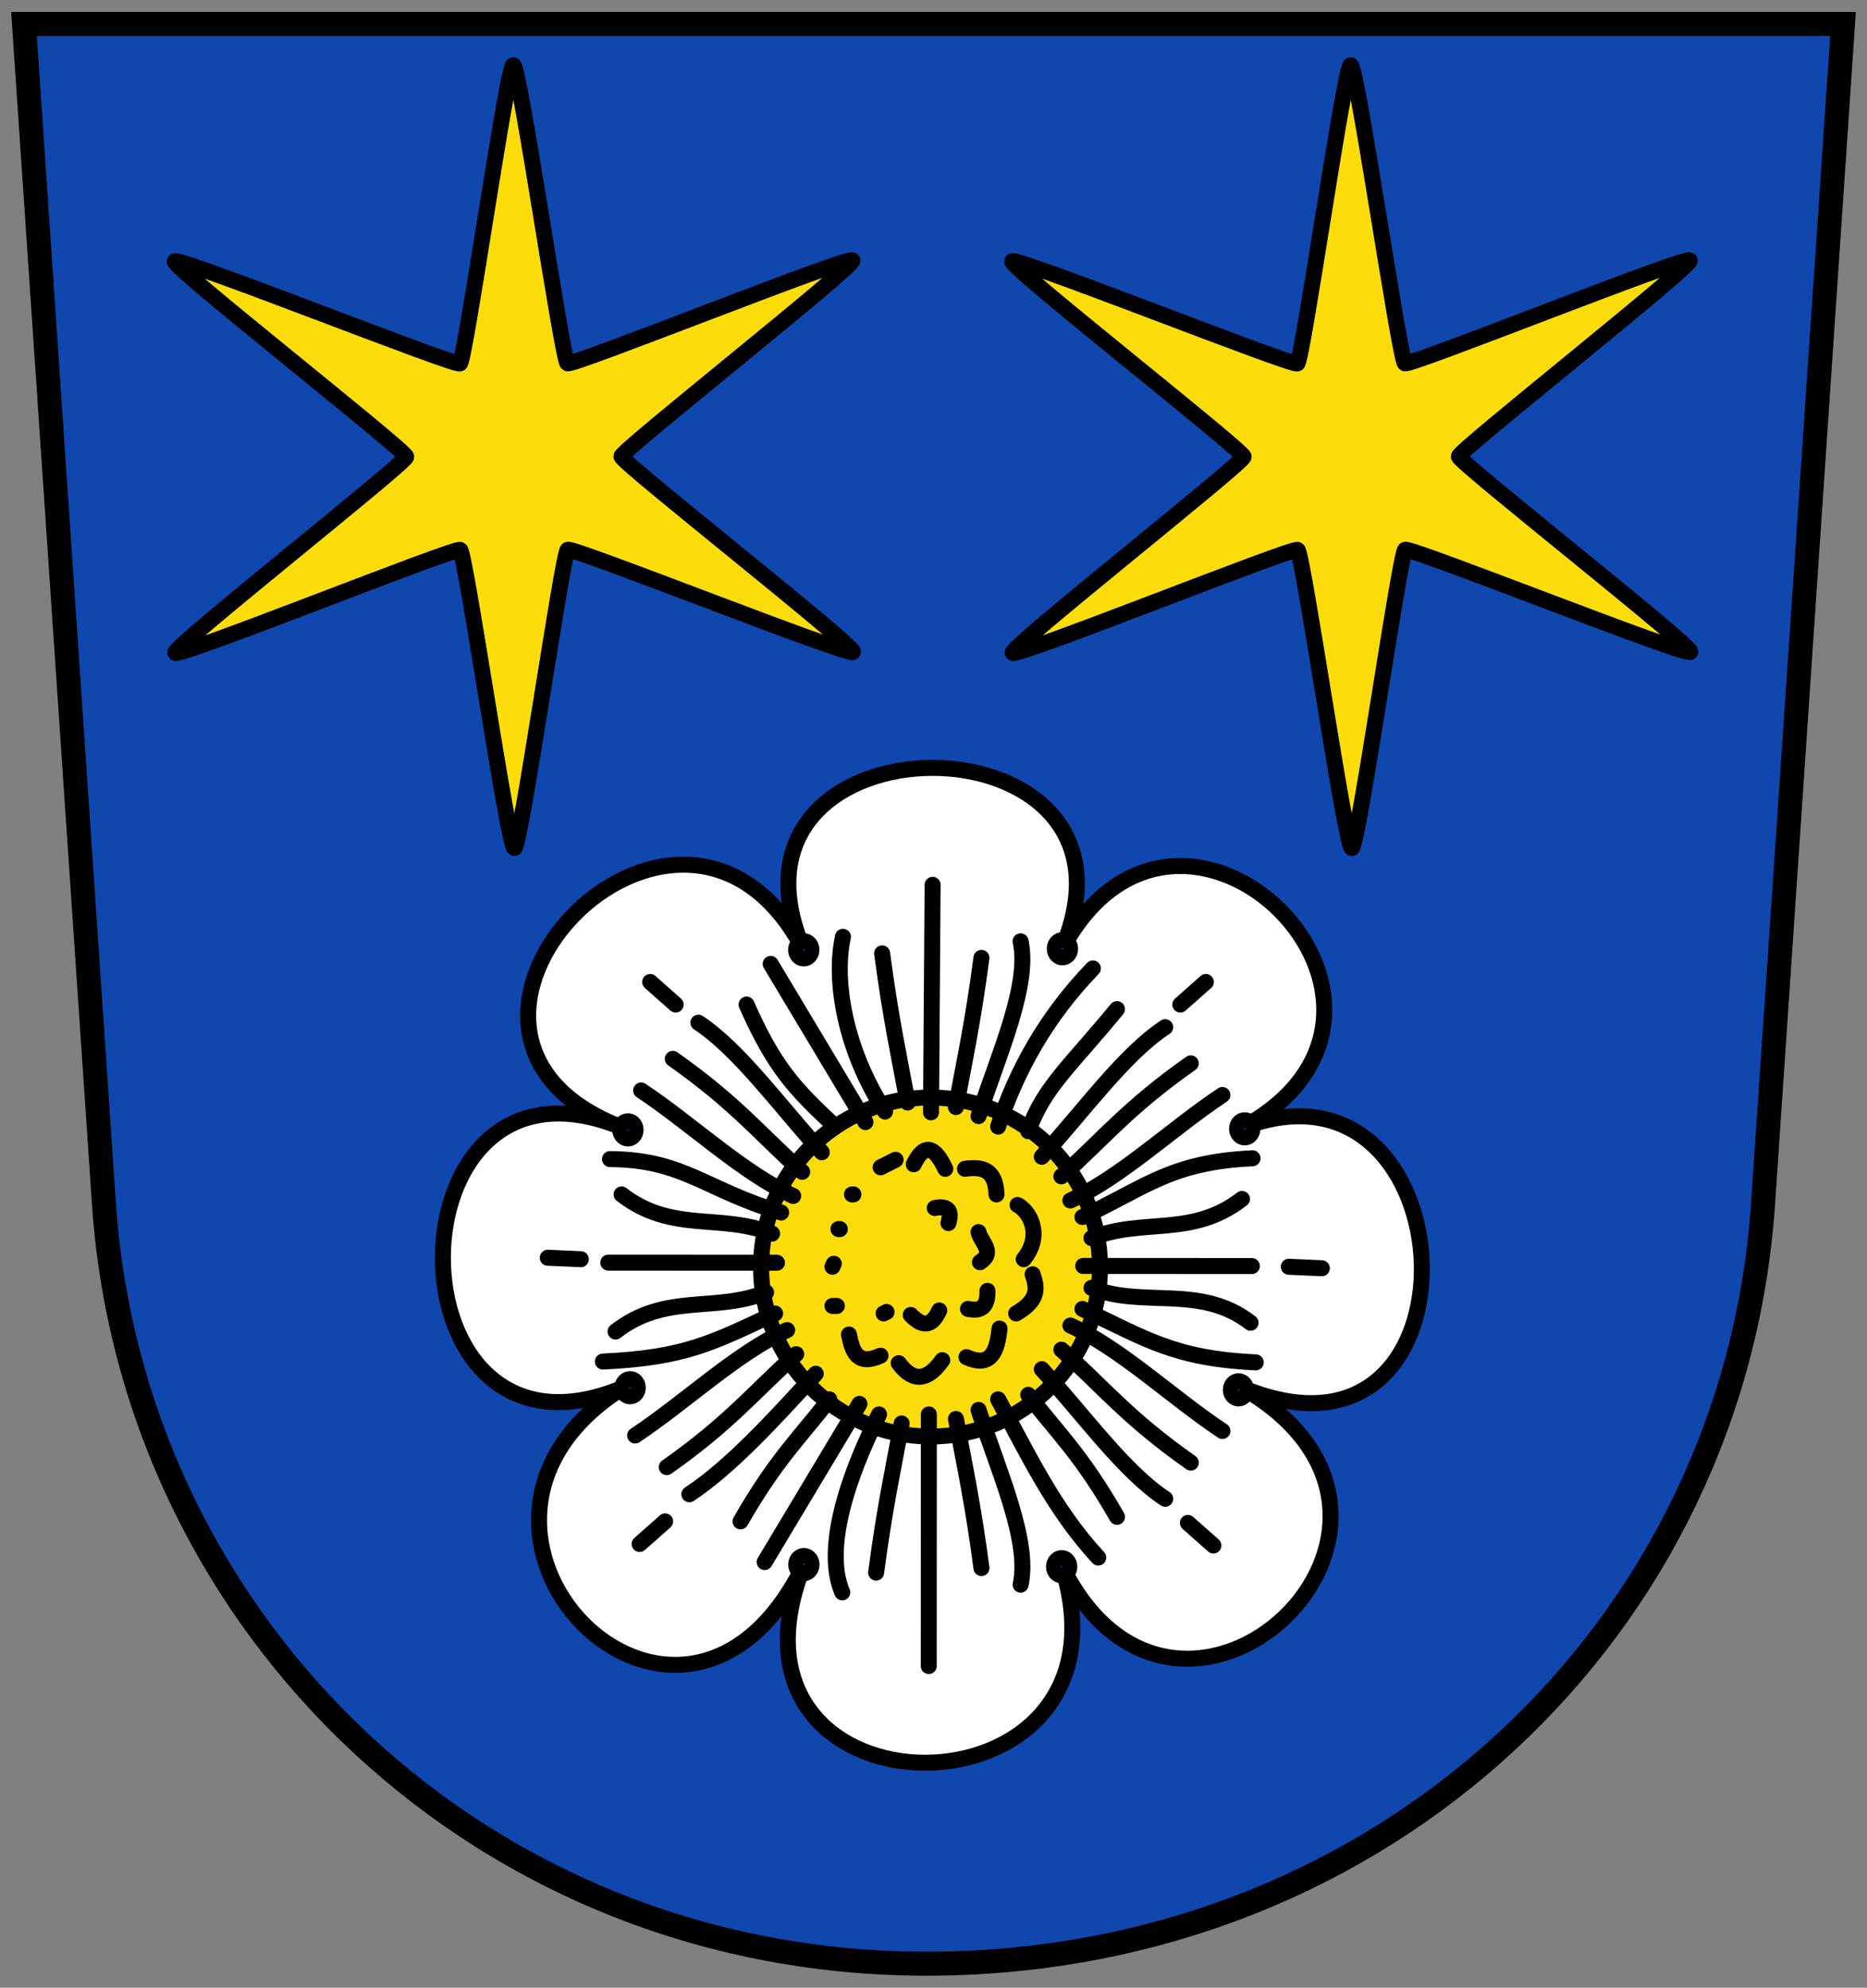 <!-- Created with Inkscape (http://www.inkscape.org/) -->
<svg xmlns:rdf="http://www.w3.org/1999/02/22-rdf-syntax-ns#" xmlns="http://www.w3.org/2000/svg" height="497" width="467" version="1.1" xmlns:cc="http://creativecommons.org/ns#" xmlns:xlink="http://www.w3.org/1999/xlink" xmlns:dc="http://purl.org/dc/elements/1.1/">
 <rect width="100%" height="100%" fill="#808080" stroke="none"/>
 <defs></defs>

 <g transform="translate(0,25)">
  <g transform="translate(20.246,0)">
   <path stroke-linejoin="miter" d="m-14.246-19.01,455,0-20,295c-7.175,105.84-94.421,188.93-207.13,190-112.71,1.07-200.71-84.432-207.87-190z" stroke="#000" stroke-linecap="butt" stroke-miterlimit="4" stroke-dasharray="none" stroke-width="6" fill="#0f47af"/>
   <path id="path5668" stroke-linejoin="round" d="m174.8,184.07c-0.863,1.073-59.192-33.444-60.476-32.946-1.284,0.498-21.108,65.311-22.469,65.1-1.361-0.211-0.633-67.984-1.706-68.847-1.073-0.863-67.115,14.375-67.613,13.091-0.498-1.284,58.559-34.54,58.77-35.901,0.211-1.361-46.007-50.936-45.143-52.009,0.863-1.073,59.192,33.444,60.476,32.946,1.284-0.498,21.108-65.311,22.469-65.1,1.361,0.211,0.633,67.984,1.706,68.847,1.073,0.863,67.115-14.375,67.613-13.091,0.498,1.284-58.559,34.54-58.77,35.901-0.211,1.361,46.007,50.936,45.143,52.009z" transform="matrix(1.087,-0.17,0.17,1.087,-28.19,-32.375)" stroke-dashoffset="0" stroke="#000" stroke-linecap="round" stroke-miterlimit="4" stroke-dasharray="none" stroke-width="3.636" fill="#fcdd09"/>
   <use xlink:href="#path5668" transform="translate(209.463,3.3009081e-4)" height="496" width="427" y="0" x="0" fill="#fcdd09"/>
   <path stroke-linejoin="round" d="m135.53,257c-61.986-23.391,13.87-103.12,45-45-25-60,90-60,65,0,30-55,100,15,45,45,57.208-22.116,62.409,90.769,0,65,58.817,34.035-15.414,103.76-45,45,20,65-90,65-65,0-31.219,61.889-100.67-9.94-45-45-60,25-60-90,0-65z" stroke="#000" stroke-linecap="round" stroke-miterlimit="4" stroke-dasharray="none" stroke-width="4" fill="#FFF"/>
   <path stroke-linejoin="round" d="m291.97,356.42c0,23.407-18.807,42.382-42.006,42.382s-42.006-18.975-42.006-42.382,18.807-42.382,42.006-42.382,42.006,18.975,42.006,42.382z" transform="matrix(1.009,0,0,1,-39.709,-64.617)" stroke-dashoffset="0" stroke="#000" stroke-linecap="round" stroke-miterlimit="4" stroke-dasharray="none" stroke-width="3.983" fill="#fcdd09"/>
   <path stroke-linejoin="round" d="m200.78,303.41,0.729-0.371m-8.64-29.391,0.352,0.006m6.806-6.787,3.743-1.878m-14.291,17.324,0.352,0.006m-1.859,9.413,0.352-0.748m-0.352,10.543,1.106,0.006m18.484,2.255c3.534,3.67,5.598,2.201,7.133-1.125m7.183-0.382c2.879,0.587,4.99-0.107,4.873-4.515m-9.77-16.959c1.033-3.425-0.435-4.349-3.415-3.762m-5.25-10.931c2.629-5.398,5.258-4.512,7.887,1.136m4.922-0.006c4.196-0.605,7.671,0.051,7.887,6.41m6.806,16.194c4.873-6.057,1.514-11.968-1.532-13.557m-0.352,27.119c6.006-3.495,5.14-6.646,4.119-9.789m-16.552,20.715c6.041,2.743,7.695-1.358,8.264-7.152m-25.216,8.659c3.634,4.896,7.267,4.401,10.901-0.748m-23.333-6.41c0.818,4.295,2.123,7.909,7.887,5.28m-60.252,47.086,6.38-5.645m-10.901-81.751c12.55,9.721,24.722,4.643,37.649,9.789m-40.552-18.629c18.415,0.137,23.574,7.551,42.812,13.355m-27.1-38.421c15.761,11.073,21.957,18.958,32.374,28.249m-13.914-41.811c6.929,15.683,12.094,21.157,22.203,30.51m11.703-43.318c2.127,16.144,4.253,25.815,6.38,37.291m-16.175-41.435c-2.402,10.875,0.449,28.136,10.524,43.695m-61.006-5.269c12.675,8.417,25.35,20.585,38.025,26.366m-23.709-43.318c10.289,6.769,20.578,21.146,30.867,32.393m-12.784-47.086,23.709,39.551m94.183,19.219c-12.55,9.721-24.722,4.643-37.649,9.789m40.286-19.961c-20.478,0.959-26.806,7.318-42.546,14.687m27.1-38.421c-15.761,11.073-21.957,18.958-32.374,28.249m13.914-41.811c-11.736,14.303-18.294,19.527-22.203,30.51m-11.703-43.318c-2.127,16.144-4.253,25.815-6.38,37.291m16.175-41.435c2.397,10.875-5.426,28.136-10.524,43.695m61.006-5.269c-12.675,8.417-25.35,20.585-38.025,26.366m23.709-43.318c-10.289,6.769-20.578,21.146-30.867,32.393m12.784-47.086c-11.679,12.105-19.054,25.439-23.709,39.551m-95.69,51.235c12.55-9.721,24.722-4.643,37.649-9.789m-40.818,17.297c20.478-0.959,27.339-4.654,43.079-12.023m-27.1,38.421c15.761-11.073,21.957-18.958,32.374-28.249m-13.914,41.811c8.976-15.683,15.035-21.157,22.203-30.51m11.703,43.318c2.127-16.144,4.253-25.815,6.38-37.291m-14.843,42.234c-4.672-10.875,1.355-28.935,9.192-44.494m-61.006,5.269c12.675-8.417,25.35-20.585,38.025-26.366m-24.463,41.058c10.289-6.769,21.332-18.886,31.621-30.133m-12.784,47.086,23.709-39.551m80.268-99.839,6.38-5.645m-132.61,5.645-6.38-5.645m82.48,70.066c3.917-2.51,0.208-5.019-0.352-7.529m-99.482,6.776-8.264-0.371m193.62,2.631-8.264-0.371m-18.861,69.69-6.38-5.645m15.669-50.046c-12.55-9.721-26.853-3.577-39.78-8.724m41.085,18.629c-20.478-0.959-27.605-5.986-43.345-13.355m27.1,38.421c-15.761-11.073-21.957-18.958-32.374-28.25m13.914,41.811c-8.976-15.683-15.035-21.157-22.203-30.51m-11.703,43.318c-2.127-16.144-4.253-25.815-6.38-37.291m16.175,41.435c2.397-10.875-5.426-28.136-10.524-43.695m61.006,5.269c-12.675-8.417-25.35-20.585-38.025-26.366m23.709,43.318c-10.289-6.769-20.578-21.146-30.867-32.393m14.116,47.086c-11.188-12.089-17.725-26.172-25.041-39.551m-17.354,66.676,0.025-62.908m0.54-75.54,0.401-56.881m79.852,95.322-42.188-0.025m-76.598-0.805-42.188-0.025" stroke="#000" stroke-linecap="round" stroke-miterlimit="4" stroke-dasharray="none" stroke-width="4" fill="none"/>
   <path id="path6182" stroke-linejoin="round" d="m138.52,281.82c0,1.177-1.073,2.131-2.397,2.131s-2.397-0.954-2.397-2.131,1.073-2.131,2.397-2.131,2.397,0.954,2.397,2.131z" transform="matrix(0.892,0,0,1.004,15.394,-25.434)" stroke-dashoffset="0" stroke="#000" stroke-linecap="round" stroke-miterlimit="4" stroke-dasharray="none" stroke-width="4" fill="#0f47af"/>
   <use xlink:href="#path6182" transform="translate(108.687,-45.286)" height="496" width="427" y="0" x="0"/>
   <use xlink:href="#path6182" transform="translate(0.548,64.466)" height="496" width="427" y="0" x="0"/>
   <use xlink:href="#path6182" transform="translate(43.984,-45.02)" height="496" width="427" y="0" x="0"/>
   <use xlink:href="#path6182" transform="translate(154.285,-0.266)" height="496" width="427" y="0" x="0"/>
   <use xlink:href="#path6182" transform="translate(44.015,108.687)" height="496" width="427" y="0" x="0"/>
   <use xlink:href="#path6182" transform="translate(108.496,109.22)" height="496" width="427" y="0" x="0"/>
   <use xlink:href="#path6182" transform="translate(152.732,64.999)" height="496" width="427" y="0" x="0"/>
  </g>
 </g>
</svg>
